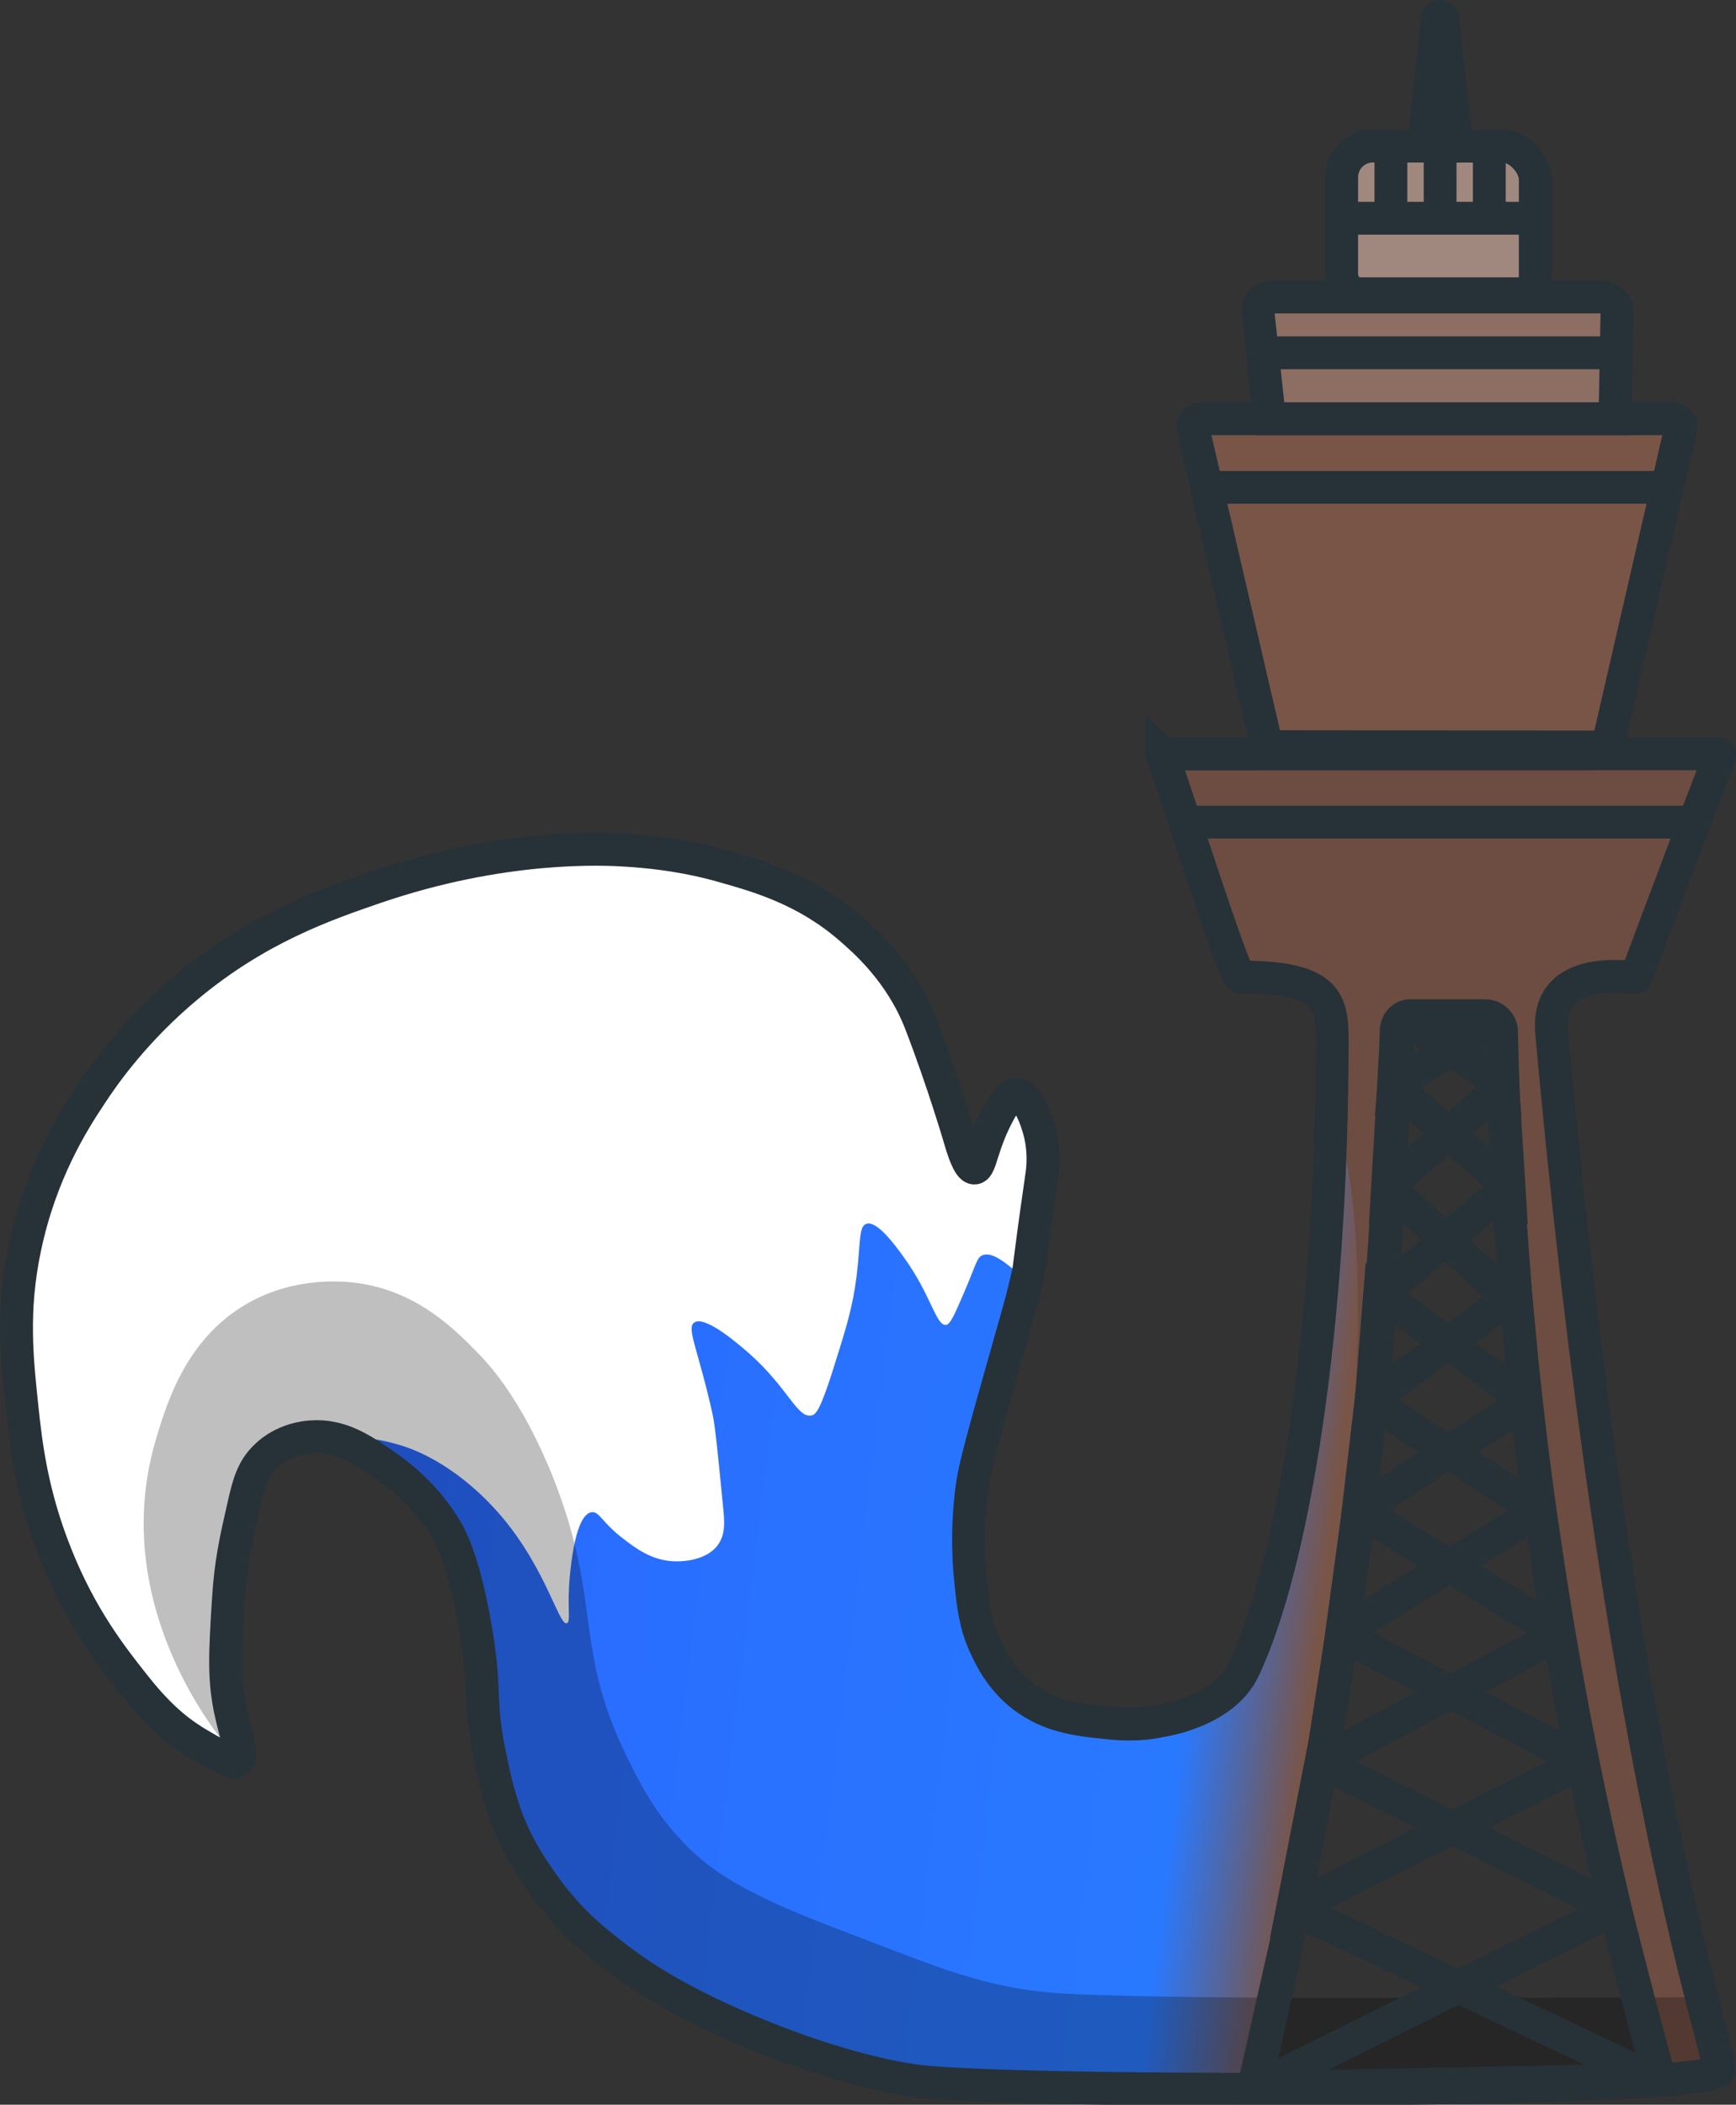 <?xml version="1.0" encoding="utf-8"?>
<!-- Generator: Adobe Illustrator 22.0.1, SVG Export Plug-In . SVG Version: 6.00 Build 0)  -->
<svg version="1.1" id="New_Tower_SVG" xmlns="http://www.w3.org/2000/svg" xmlns:xlink="http://www.w3.org/1999/xlink" x="0px"
	 y="0px" viewBox="0 0 529.2 641.3" style="enable-background:new 0 0 529.2 641.3;" xml:space="preserve">
<rect x="0" y="0" width="529.2" height="641.3" fill="#333333" stroke="none"/>
<style type="text/css">
	.st0{fill:#6D4C41;}
	.st1{fill:#795548;}
	.st2{fill:#8D6E63;}
	.st3{fill:#A1887F;}
	.st4{fill:url(#SVGID_1_);}
	.st5{fill:#FFFFFF;}
	.st6{opacity:0.25;}
	.st7{fill:none;stroke:#263238;stroke-width:10;stroke-miterlimit:10;}
</style>
<g id="Brown_Colour">
	<path id="Blue_1_" class="st0" d="M525,630.5c1.3-0.1-51-218-51-321c0,0,2.5-8.4,8-10c5-1.4,16.6,1.3,18-2c3-7,19.4-44.3,24-65
		c0.9-3.9-32.9,1.1-32-3c9.6-43.7,21.2-98,21-99c-1-4-10.8-3-20-3c-3,0,1-19.3,1-34c0-4-24,2-24-3c0-25.2-1.7-40-3-42
		c-5.2-8.4-45-4-53-2c-4.9,1.2,1,43.9-4,44c-5.2,0.1-21,0-24,0s8,37,2,37c-2,0-18,0-23,0c-8.7,0,29.5,99,22,100c-15,2-33-1-32,2
		c6.7,20,21.8,67.4,24,68c15,4,14-1,26,7c6,4,0,158-30,210l-20,120.8l27,1.2l21-95l17-115l5-96v-21h30l3,4v48l15,121l23,114l10,38
		L525,630.5z"/>
	<polygon class="st1" points="364,127.5 388,227.5 491,227.5 512,130.5 	"/>
	<polygon class="st2" points="388,127.5 383,90.5 494,93.5 492,127.5 	"/>
	<polygon class="st3" points="410,90.5 411,46.5 463.4,46.5 470,90.5 	"/>
</g>
<g id="Tail_Colour">
	<linearGradient id="SVGID_1_" gradientUnits="userSpaceOnUse" x1="3.466" y1="417.786" x2="413.215" y2="468.097">
		<stop  offset="0" style="stop-color:#2962FF"/>
		<stop  offset="0.891" style="stop-color:#2979FF"/>
		<stop  offset="0.981" style="stop-color:#795548"/>
	</linearGradient>
	<path class="st4" d="M182.4,258.6c-13.6,0-38.1,1.6-67,11.6c-15.7,5.4-35.8,12.5-56.9,29.9c-16.2,13.4-25.8,27.1-29.9,33.4
		c-5.1,7.9-15.2,23.5-20,46.4c-4,19.3-2.4,34.3-0.9,48.6c1.3,11.6,3,26.7,10.4,45.1c7.7,19.1,17.2,31.1,23.4,39.1
		c6.6,8.4,12.2,13.8,19.5,18.2c7.9,4.8,10.5,5.8,11.6,5.8c0.3,0,0.5-0.1,0.6-0.2c2.1-1.6-0.1-7.1-1.7-14.3
		c-2.4-10.5-1.9-18.6-0.9-34.7c0.7-11.6,2.2-18.1,4.8-29.5c1.4-6.1,2.7-10.5,6.5-14.3c5.3-5.2,12.2-5.9,13.9-6.1
		c0.7-0.1,1.3-0.1,1.9-0.1c8,0,14.2,4.3,20.6,8.8c3.7,2.6,12.4,8.8,19.1,20.4c1.2,2,4.8,8.7,8.2,27.8c3.7,20.6,1.1,22.4,4.3,38.6
		c2.1,10.8,4.5,22.1,12.2,34.3c6.7,10.7,14.4,16.9,22.6,23.4c6.2,5,17.8,13.4,41.2,23.9c27.6,12.3,41.4,18.3,57.3,19.5
		c0.7,0.1,38.2,2.4,67,2.4c16.6,0,30.4-0.8,32.7-3.3c16.6-18,30.4-156.1,31-233c0.2-28.8-3.4-54.1-6.6-54.1c-0.1,0-0.2,0-0.4,0.1
		c-2.3,1.3-2.5,43.4-8,84c-4.6,34.1-14.1,66.9-19,77c-7,14.6-24.5,16.4-25.1,16.6c-4.2,0.9-7.7,1.2-10.5,1.2c-4.2,0-7-0.6-8.1-0.7
		c-7.2-0.8-15.6-1.8-23.4-7.8c-6.9-5.3-10-11.9-11.7-15.6c-3-6.5-3.6-11.8-4.3-19.5c-1.4-13.5-0.2-24.2,0.4-28.6
		c0.6-4.2,1.2-7.5,7.4-29.5c6.3-22.6,7.3-24.8,9.5-34.7c1-4.6-0.1,0.1,4.3-30.4c0.3-1.8,1-6.9-0.4-13c-1.1-4.6-3.9-12.2-7.4-12.2
		c0,0,0,0,0,0c-0.5,0-2.2,0.1-5.2,5.6c-5.3,9.8-5.5,16.8-7.4,16.9c0,0,0,0-0.1,0c-1.9,0-3.9-7-4.3-8.2c0,0-5.1-17.7-12.2-36
		c-6.1-15.7-17.2-25.2-21.7-29.1c-13.6-11.6-27.7-15.6-38.6-18.7c-4.9-1.4-14.7-3.8-29.1-4.8C190.3,258.8,187,258.6,182.4,258.6
		L182.4,258.6z"/>
</g>
<g id="Tower_Outline">
	<path id="White" class="st5" d="M94.8,437.7c-0.4,0-0.8,0.1-0.8,0.1c0,0,0,0,0,0c-2.5,0.3-8.4,1.4-13.1,6
		c-3.9,3.8-5.1,8.2-6.5,14.3c-2.6,11.4-4.1,17.9-4.8,29.5c-1,16.1-1.5,24.2,0.9,34.7c1.6,7.2,3.9,12.8,1.7,14.3
		c-0.7,0.5-2.1,0.4-12.2-5.6c-7.3-4.4-12.9-9.8-19.5-18.2c-6.3-8-15.8-20-23.4-39.1c-7.4-18.4-9.2-33.6-10.4-45.1
		c-1.5-14.3-3.2-29.3,0.9-48.6c4.8-22.9,14.8-38.6,20-46.4c4.1-6.3,13.7-20,29.9-33.4c21-17.4,41.1-24.5,56.9-29.9
		c38.8-13.3,69.6-11.8,76.8-11.3c14.4,0.9,24.2,3.4,29.1,4.8c11,3.1,25.1,7.1,38.6,18.7c4.5,3.9,15.6,13.4,21.7,29.1
		c7.1,18.4,12.2,36,12.2,36c0.4,1.3,2.4,8.4,4.3,8.2c1.9-0.2,2.1-7.1,7.4-16.9c3-5.6,4.7-5.6,5.2-5.6c3.5,0,6.3,7.6,7.4,12.2
		c1.4,6.1,0.7,11.2,0.4,13c-3.5,24.1-3.5,26.2-3.9,28.3c-0.3,1.8-0.3,1.9-0.4,2.1c-1.8,1.5-8.8-8-13.5-6.5c-1.9,0.6-2,2.5-5.5,10.7
		c-3,7-4.5,10.5-5.8,10.6c-3.1,0.3-4.5-9-12.8-20.5c-2.8-3.9-8.3-11.4-11.5-10.3c-2.4,0.8-1.7,5.7-3,16.1
		c-1.2,9.6-3.3,16.1-7.4,29.1c-3.8,11.9-5.1,13-6.4,13.2c-4.3,0.8-7.1-8.4-18.8-18.8c-2.2-1.9-13.5-12-16.9-9.5
		c-2.4,1.7,1.2,8.1,5.6,27.8c0.8,3.6,1.6,11.7,3.2,28.1c0.5,4.8,0.8,8.6-1.6,11.9c-4,5.3-12.3,5-13.8,4.9c-6.5-0.4-11.3-4-14.8-6.7
		c-6.7-5-7.5-8.7-10-8.2c-4.7,0.9-6.1,15.6-6.5,19.5c-0.9,9.3,0.4,13.9-0.9,14.3c-2.6,0.9-6.9-19.4-23.5-36.5
		c-3.1-3.2-14.4-14.5-29.2-18.3C109.2,436.7,94.9,437.7,94.8,437.7z"/>
	<path class="st6" d="M282.3,634.4c-15.6-1.1-29.5-7.1-57.3-19.5c-23.4-10.4-35-18.9-41.2-23.9c-8.2-6.5-15.8-12.7-22.6-23.4
		c-7.7-12.2-10-23.5-12.2-34.3c-3.2-16.3-0.6-18-4.3-38.6c-3.4-19-7.1-25.7-8.2-27.8c-6.7-11.6-15.4-17.8-19.1-20.4
		c-6.9-4.8-13.6-9.4-22.6-8.7c-1.7,0.1-8.6,0.8-13.9,6.1c-3.9,3.8-5.1,8.2-6.5,14.3c-2.6,11.4-4.1,17.9-4.8,29.5
		c-0.9,14.9-1.6,23.5,0.9,34.7c1.9,8.6,6.4,14.5,5.2,15.2c-1,0.6-4.4-3.1-5.3-4.1c-4.5-4.9-37.5-45.4-22.9-94.8
		c3.3-11.1,9.2-31,28.2-41.7c14.5-8.1,28.9-6.6,33-6.1c18.6,2.5,30.1,14.3,37.3,21.7c3.1,3.2,13.5,14.3,23,38.6
		c14.4,36.9,5.9,51,22,83.9c4.1,8.3,8.5,17.2,17.5,26.5c8.2,8.5,18.5,15.5,47.7,26.5c26.8,10.1,40.8,16.6,61.6,18.8
		c25.4,2.7,138.1,1.7,201.1,1.7c3.5,0,7.2,21.6,5,22C502,634.5,297.2,635.5,282.3,634.4z"/>
	<g id="Layer_5">
		<path id="Tail_Stroke" class="st7" d="M282.3,634.4c-9.3-0.8-31.1-5.3-59.3-17.8c-23.4-10.4-33.8-19-40-24
			c-8.2-6.5-15.1-14.3-21.8-25c-7.7-12.2-10-23.5-12.2-34.3c-3.2-16.3-0.6-18-4.3-38.6c-3.4-19-7.1-25.7-8.2-27.8
			c-6.7-11.6-15.4-17.8-19.1-20.4c-6.9-4.8-13.6-9.4-22.6-8.7c-1.7,0.1-8.6,0.8-13.9,6.1c-3.9,3.8-5.1,8.2-6.5,14.3
			c-2.6,11.4-4.1,17.9-4.8,29.5c-1,16.1-1.5,24.2,0.9,34.7c1.6,7.2,3.9,12.8,1.7,14.3c-0.7,0.5-2.1,0.4-12.2-5.6
			c-7.3-4.4-12.9-9.8-19.5-18.2c-6.3-8-15.8-20-23.4-39.1c-7.4-18.4-9.2-33.6-10.4-45.1c-1.5-14.3-3.2-29.3,0.9-48.6
			c4.8-22.9,14.8-38.6,20-46.4c4.1-6.3,13.7-20,29.9-33.4c21-17.4,41.1-24.5,56.9-29.9c38.8-13.3,69.6-11.8,76.8-11.3
			c14.4,0.9,24.2,3.4,29.1,4.8c11,3.1,25.1,7.1,38.6,18.7c4.5,3.9,15.6,13.4,21.7,29.1c7.1,18.4,12.2,36,12.2,36
			c0.4,1.3,2.4,8.4,4.3,8.2c1.9-0.2,2.1-7.1,7.4-16.9c3-5.6,4.7-5.6,5.2-5.6c3.5,0,6.3,7.6,7.4,12.2c1.4,6.1,0.7,11.2,0.4,13
			c-4.4,30.5-3.3,25.8-4.3,30.4c-2.3,9.9-3.2,12.1-9.5,34.7c-6.2,22-6.8,25.4-7.4,29.5c-0.6,4.5-1.8,15.2-0.4,28.6
			c0.8,7.7,1.4,13,4.3,19.5c1.7,3.7,4.8,10.3,11.7,15.6c7.9,6,16.2,7,23.4,7.8c4.5,0.5,11.1,1.3,18.7-0.4c0,0,18.9-2.6,25.1-15.6
			c15.2-32,27-104.5,27-192c0-12-1.9-19-28-19c-2,0-23-67-24-68c0,0,0,0,0,0c0,0.1,0,0,169.9,0c0.9,0,0.1,0-25.3,68.1
			c-0.2,0.5-27.7-5.1-25.7,16.9c20.6,226.5,51.8,310.7,51,316C523,637.5,322.3,638,282.3,634.4z"/>
		<path d="M419.6,385.2"/>
		<path class="st7" d="M363.7,130.6l22.5,96.9l103.8,0.1l22.3-96.9c0.4-1.6-0.8-3.1-2.4-3.1H366.2
			C364.6,127.5,363.4,129,363.7,130.6z"/>
		<path class="st7" d="M383.5,95.2l3.5,32.4h105.3l0.6-32c0.1-2.8-2.1-5-4.9-5.1l-100.4,0C385.1,90.5,383.2,92.7,383.5,95.2z"/>
		<path class="st7" d="M409,54v29.4c0,2.9,2.1,6.1,5,6.1l48.4,0c3,0.1,5.7-2,5.6-5v-30c-0.2-4.8-5.2-10-10-10h-39.5
			C413.2,44.5,409,48.8,409,54z"/>
		<line class="st7" x1="516" y1="250.5" x2="362" y2="250.5"/>
		<line class="st7" x1="369" y1="148.5" x2="507.8" y2="148.5"/>
		<line class="st7" x1="491" y1="107.5" x2="388" y2="107.5"/>
		<line class="st7" x1="465" y1="66.5" x2="411" y2="66.5"/>
		<line class="st7" x1="424" y1="47.5" x2="424" y2="63.5"/>
		<line class="st7" x1="439" y1="47.5" x2="439" y2="63.5"/>
		<line class="st7" x1="454" y1="46.5" x2="454" y2="62.5"/>
		<path class="st7" d="M434,44.5l4.2-38.8c0.1-0.9,1.5-0.9,1.6,0l4.2,38.8H434z"/>
	</g>
	<g id="Layer_4">
		<path class="st7" d="M384.7,635.2l107.6-53.6l12.6,48.6c0.4,1.7-1.3,3.2-2.9,2.4l-107.6-51l-11.7,52
			C382.4,634.7,383.6,635.7,384.7,635.2z"/>
		<polygon class="st7" points="394,581.5 482.4,536.9 492,581.5 402.7,536.9 		"/>
		<polygon class="st7" points="403,536.5 475.2,498 482,536.5 409,498 		"/>
		<polygon class="st7" points="409,497.5 469.4,460.1 475,497.5 414.1,460.1 		"/>
		<polygon class="st7" points="414,460.5 465.2,427 469,460.5 417.9,427 		"/>
		<polygon class="st7" points="418,426.5 462,394 465,426.5 420.6,394 		"/>
		<polygon class="st7" points="421,394.5 459.6,361.8 462.3,397.7 423.2,361.8 		"/>
		<polygon class="st7" points="423,361.5 458.1,330.8 460,361.5 424.8,330.8 		"/>
		<path class="st7" d="M425,330.5l27.2-16.6c2-1.2,4.5,0.1,4.7,2.4l1.1,14.2l-26-17.6c-2.3-1.5-5.3-0.1-5.6,2.6L425,330.5z"/>
		<path class="st7" d="M430.7,309.5h22c2.5,0,4.6,1.8,5,4.3c1.2,55.7,6.3,119.3,18.4,188.7c8.3,47.8,18.7,91.7,30,131.2
			c-41.2,0.8-82.5,1.6-123.7,2.4c9.7-40.6,18.6-84.6,25.8-131.6c10.5-68.8,15.6-132.7,17.4-190.3c0-0.2,0-2.3,1.6-3.7
			C428.6,309.2,430.4,309.5,430.7,309.5z"/>
	</g>
</g>
</svg>
